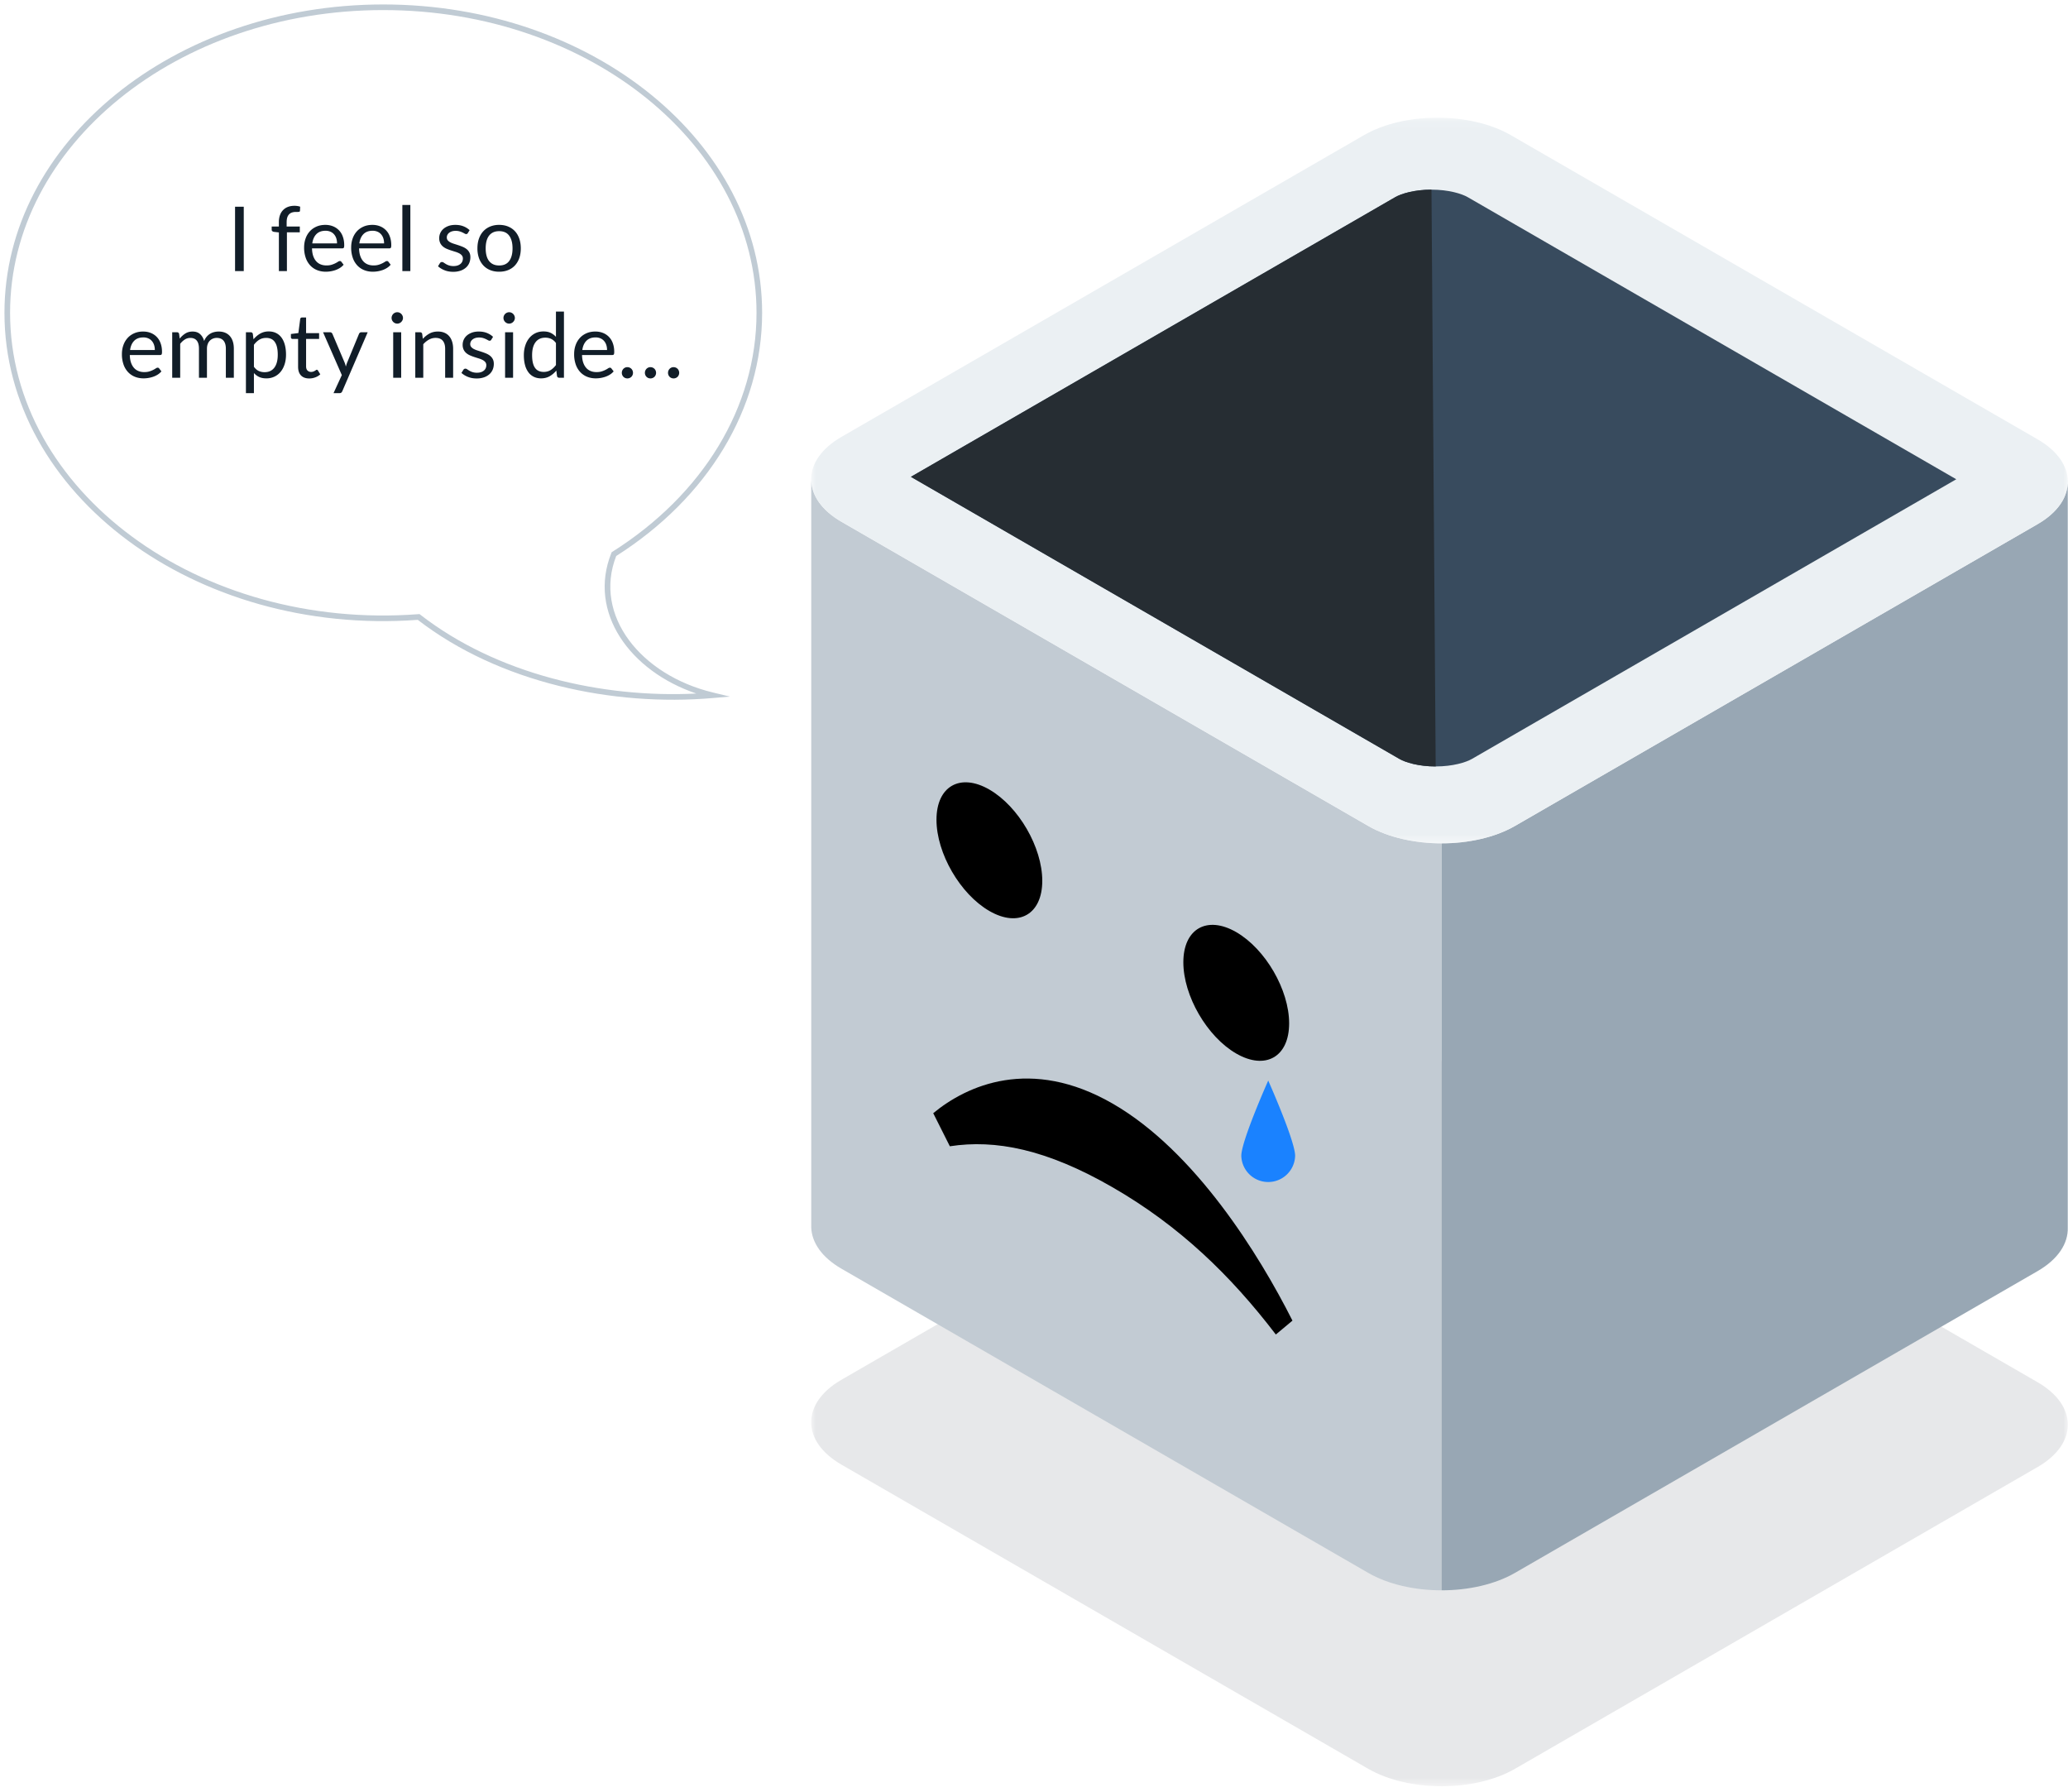 <svg xmlns="http://www.w3.org/2000/svg" xmlns:xlink="http://www.w3.org/1999/xlink" width="232" height="201" viewBox="0 0 232 201">
    <defs>
        <path id="a" d="M0 .065h140.984v81.397H0z"/>
        <path id="c" d="M0 .103h140.984V81.5H0z"/>
    </defs>
    <g fill="none" fill-rule="evenodd">
        <g transform="translate(91 118.898)">
            <mask id="b" fill="#fff">
                <use xlink:href="#a"/>
            </mask>
            <path fill="#111D28" fill-opacity=".1" d="M137.583 36.14c4.535 2.618 4.535 6.902 0 9.52l-58.61 33.838c-4.535 2.619-11.956 2.619-16.49 0L3.4 45.388c-4.535-2.618-4.535-6.903 0-9.521l58.61-33.838c4.535-2.619 11.956-2.619 16.49 0l59.082 34.11z" mask="url(#b)"/>
        </g>
        <path fill="#C2CBD3" d="M161.726 94.599c-2.989 0-5.977-.655-8.243-1.964L94.4 58.525c-2.21-1.277-3.334-2.949-3.39-4.63v83.784c.056 1.681 1.18 3.354 3.39 4.63l59.082 34.11c2.266 1.31 5.254 1.964 8.243 1.964V94.6z"/>
        <path fill="#98A7B4" d="M161.726 94.599c2.99 0 5.98-.655 8.247-1.964l58.61-33.839c2.33-1.345 3.453-3.129 3.39-4.901v83.784c.063 1.773-1.06 3.557-3.39 4.902l-58.61 33.838c-2.268 1.31-5.258 1.964-8.247 1.964V94.6z"/>
        <g transform="translate(91 13.098)">
            <mask id="d" fill="#fff">
                <use xlink:href="#c"/>
            </mask>
            <path fill="#EBF0F3" d="M137.583 36.177c4.535 2.619 4.535 6.903 0 9.521l-58.61 33.838c-4.535 2.619-11.956 2.619-16.49 0L3.4 45.426c-4.535-2.618-4.535-6.903 0-9.52l58.61-33.84c4.535-2.618 11.956-2.618 16.49 0l59.082 34.111z" mask="url(#d)"/>
        </g>
        <path fill="#384B5E" d="M161.064 85.97c-1.925 0-3.396-.455-4.071-.845l-54.802-31.64 54.33-31.367c.675-.39 2.147-.845 4.07-.845 1.925 0 3.396.455 4.072.845l54.802 31.64-54.331 31.367c-.675.39-2.146.845-4.07.845"/>
        <path fill="#262D33" d="M161.064 85.97c-1.925 0-3.396-.455-4.071-.845l-54.802-31.64 54.33-31.367c.675-.39 2.147-.845 4.07-.845l.473 64.697z"/>
        <path fill="#000" d="M138.688 104.554c-3.276-1.891-5.934-.38-5.934 3.383 0 3.764 2.658 8.345 5.934 10.237 3.276 1.89 5.935.38 5.935-3.384 0-3.763-2.659-8.345-5.935-10.236m-27.694-15.99c-3.276-1.89-5.935-.38-5.935 3.384s2.659 8.345 5.935 10.236c3.276 1.892 5.934.38 5.934-3.383 0-3.764-2.658-8.345-5.934-10.236m13.851 35.236c-9.226-5.327-16.4-2.04-20.15 1.064l1.864 3.71c5.088-.781 10.808.302 18.286 4.619 7.478 4.317 13.198 9.84 18.286 16.495l1.864-1.557c-3.751-7.436-10.924-19.005-20.15-24.331"/>
        <path fill="#1A82FF" d="M139.257 129.642c0-1.667 3.02-8.437 3.02-8.437s3.018 6.77 3.018 8.437a3.02 3.02 0 0 1-6.038 0"/>
        <g fill-rule="nonzero">
            <path fill="#C0CBD4" d="M79.993 77.68l1.887.453-1.934.166c-11.177.96-23.896-1.697-33.078-8.772C21.92 71.362.5 55.411.5 35.087.5 15.967 19.54.5 43 .5v.315V.5c23.46 0 42.5 15.468 42.5 34.587 0 10.8-6.12 20.771-16.371 27.28-2.603 6.685 2.797 13.373 10.864 15.312zM43 .814v.315c-23.137 0-41.87 15.217-41.87 33.957 0 19.956 21.149 35.673 45.812 33.803l.12-.01.096.075c8.567 6.648 20.333 9.374 30.958 8.838-7.459-2.522-12.193-9.117-9.535-15.754l.038-.095.086-.055c10.13-6.397 16.165-16.2 16.165-26.802C84.87 16.347 66.137 1.13 43 1.13V.815z"/>
            <path fill="#111D28" d="M27.347 30.407h-.977V23.19h.977v7.218zm3.94 0v-4.336l-.565-.066a.449.449 0 0 1-.174-.078c-.045-.035-.068-.087-.068-.154v-.367h.806v-.494c0-.292.042-.552.124-.778a1.494 1.494 0 0 1 .904-.93c.215-.08.457-.12.725-.12.229 0 .44.033.635.1l-.02.449c-.004.067-.032.107-.086.12a.985.985 0 0 1-.227.02h-.156c-.154 0-.294.02-.42.061a.795.795 0 0 0-.325.197.89.89 0 0 0-.21.357c-.048.148-.072.33-.072.55v.468h1.476v.65h-1.446v4.351h-.902zm5.213-5.183c.305 0 .587.052.846.154a1.9 1.9 0 0 1 1.11 1.158c.106.284.16.607.16.97 0 .141-.016.235-.046.282-.03.047-.087.07-.171.07h-3.395c.006.323.05.603.13.842.081.238.192.437.333.597.141.16.309.278.504.357.195.08.413.119.655.119.225 0 .419-.026.581-.078a2.768 2.768 0 0 0 .716-.338.39.39 0 0 1 .204-.078c.074 0 .13.029.17.086l.253.327c-.111.134-.244.251-.398.35-.155.1-.32.18-.496.245a3.338 3.338 0 0 1-1.106.191c-.353 0-.677-.06-.975-.179a2.14 2.14 0 0 1-.77-.524 2.403 2.403 0 0 1-.506-.854 3.472 3.472 0 0 1-.182-1.168c0-.356.055-.689.164-.997a2.35 2.35 0 0 1 .47-.804c.206-.227.456-.404.751-.534.296-.13.628-.194.998-.194zm.02.66c-.433 0-.774.125-1.023.375-.248.25-.403.597-.463 1.04h2.775c0-.208-.028-.398-.085-.571a1.274 1.274 0 0 0-.252-.448 1.127 1.127 0 0 0-.406-.293 1.368 1.368 0 0 0-.546-.103zm5.259-.66c.305 0 .587.052.846.154a1.9 1.9 0 0 1 1.11 1.158c.106.284.16.607.16.97 0 .141-.016.235-.046.282-.03.047-.088.07-.172.07h-3.394c.006.323.05.603.13.842.081.238.192.437.333.597.141.16.309.278.504.357.194.08.413.119.654.119.225 0 .42-.026.582-.078a2.768 2.768 0 0 0 .715-.338.39.39 0 0 1 .204-.078c.074 0 .131.029.172.086l.252.327c-.111.134-.244.251-.398.35-.155.1-.32.18-.496.245a3.338 3.338 0 0 1-1.106.191c-.353 0-.678-.06-.975-.179a2.14 2.14 0 0 1-.77-.524 2.403 2.403 0 0 1-.507-.854 3.472 3.472 0 0 1-.181-1.168c0-.356.055-.689.164-.997a2.35 2.35 0 0 1 .47-.804c.206-.227.456-.404.751-.534.296-.13.628-.194.998-.194zm.02.66c-.434 0-.774.125-1.023.375-.248.25-.403.597-.463 1.04h2.775c0-.208-.028-.398-.085-.571a1.274 1.274 0 0 0-.252-.448 1.127 1.127 0 0 0-.406-.293 1.368 1.368 0 0 0-.546-.103zm4.236-2.896v7.42h-.897v-7.42h.897zm6.447 3.158a.199.199 0 0 1-.186.11.35.35 0 0 1-.171-.055 3.949 3.949 0 0 0-.235-.123 2.2 2.2 0 0 0-.33-.126 1.574 1.574 0 0 0-.453-.058c-.151 0-.287.02-.408.058a.98.98 0 0 0-.31.159.702.702 0 0 0-.196.234.629.629 0 0 0-.068.29c0 .13.038.24.113.327a.985.985 0 0 0 .3.227c.124.064.265.12.423.168.158.05.32.101.486.157.166.055.328.116.486.183.158.068.299.152.423.252.125.101.224.224.3.37.076.147.113.322.113.527 0 .235-.042.452-.126.652-.084.2-.208.373-.372.519a1.797 1.797 0 0 1-.605.345 2.483 2.483 0 0 1-.826.126c-.356 0-.678-.058-.967-.174a2.45 2.45 0 0 1-.735-.446l.211-.342a.307.307 0 0 1 .096-.1.269.269 0 0 1 .146-.036c.06 0 .124.023.191.07.068.047.149.1.245.157a1.584 1.584 0 0 0 .859.227c.174 0 .327-.023.458-.069a.963.963 0 0 0 .327-.184.728.728 0 0 0 .194-.267.83.83 0 0 0 .063-.322.535.535 0 0 0-.113-.35.956.956 0 0 0-.3-.237 2.442 2.442 0 0 0-.426-.171c-.159-.049-.322-.1-.488-.154a5.506 5.506 0 0 1-.489-.183 1.718 1.718 0 0 1-.425-.26 1.175 1.175 0 0 1-.3-.385 1.246 1.246 0 0 1-.113-.557 1.358 1.358 0 0 1 .473-1.035c.155-.136.344-.244.57-.325.224-.08.481-.12.77-.12.336 0 .637.052.904.158.267.106.498.251.693.436l-.202.327zm3.516-.922c.373 0 .71.062 1.01.187.3.124.556.3.766.529.21.228.37.504.483.828.113.324.169.686.169 1.086 0 .403-.056.765-.169 1.088a2.345 2.345 0 0 1-.483.826c-.21.228-.465.404-.766.526-.3.123-.637.184-1.01.184s-.71-.061-1.01-.184a2.127 2.127 0 0 1-.768-.526 2.355 2.355 0 0 1-.489-.826 3.245 3.245 0 0 1-.17-1.088c0-.4.056-.762.17-1.086.115-.324.277-.6.489-.828.212-.229.468-.405.768-.53a2.62 2.62 0 0 1 1.01-.186zm0 4.554c.504 0 .88-.169 1.128-.506.249-.338.373-.809.373-1.413 0-.608-.124-1.082-.373-1.42-.248-.34-.624-.51-1.128-.51-.255 0-.477.044-.665.131a1.244 1.244 0 0 0-.47.378c-.127.165-.22.367-.283.607-.062.24-.093.511-.093.814 0 .302.031.572.093.81.062.24.156.44.282.603.126.162.283.288.471.375.188.087.41.13.665.13zm-39.939 7.41c.306 0 .588.05.847.153a1.9 1.9 0 0 1 1.11 1.158c.106.284.159.607.159.97 0 .141-.015.235-.045.282-.03.047-.088.07-.172.07h-3.395c.007.323.05.603.131.842.081.238.192.437.333.597.14.16.309.278.504.357.194.08.413.119.654.119.225 0 .42-.026.582-.078a2.768 2.768 0 0 0 .715-.338.39.39 0 0 1 .204-.078c.074 0 .131.029.172.086l.251.327c-.11.134-.243.251-.397.35-.155.1-.32.18-.497.244a3.338 3.338 0 0 1-1.106.191c-.352 0-.677-.059-.974-.178a2.14 2.14 0 0 1-.77-.524 2.403 2.403 0 0 1-.507-.854 3.472 3.472 0 0 1-.181-1.168c0-.356.054-.689.164-.997a2.35 2.35 0 0 1 .47-.804c.205-.227.456-.405.751-.534.296-.13.628-.194.997-.194zm.02.66c-.433 0-.773.124-1.022.374-.248.25-.403.597-.463 1.04h2.775c0-.208-.029-.398-.086-.571a1.274 1.274 0 0 0-.251-.448 1.127 1.127 0 0 0-.406-.293 1.368 1.368 0 0 0-.546-.103zm3.24 4.522v-5.102h.533c.128 0 .208.062.242.186l.066.524c.188-.232.398-.421.632-.57.233-.147.504-.22.813-.22.346 0 .626.095.839.286.213.192.367.45.46.776a1.597 1.597 0 0 1 1.132-1.002c.162-.04.328-.06.496-.06.268 0 .508.042.717.128.21.085.388.21.534.375.146.165.258.367.335.607.078.24.116.515.116.823v3.25h-.896v-3.25c0-.4-.088-.702-.262-.909-.175-.206-.428-.31-.76-.31-.149 0-.289.027-.421.079a1.013 1.013 0 0 0-.59.61c-.059.152-.088.329-.088.53v3.25h-.897v-3.25c0-.41-.082-.715-.246-.916-.165-.202-.405-.302-.72-.302-.222 0-.428.06-.618.178a2.02 2.02 0 0 0-.521.486v3.803h-.897zm8.27 1.728v-6.83h.534c.128 0 .208.062.242.186l.075.605c.219-.266.468-.479.748-.64a1.91 1.91 0 0 1 .97-.242c.292 0 .558.056.796.169.238.112.442.279.61.499.167.22.297.492.387.818.09.326.136.7.136 1.123 0 .376-.05.727-.15 1.05-.102.325-.246.605-.434.842a2.023 2.023 0 0 1-.693.559 2.049 2.049 0 0 1-.924.204c-.316 0-.585-.052-.808-.156a1.822 1.822 0 0 1-.592-.444v2.257h-.897zm2.272-6.195c-.292 0-.548.067-.768.201-.22.134-.423.324-.607.57v2.467c.164.222.345.378.541.469.197.09.416.136.658.136.473 0 .837-.17 1.093-.509.255-.34.382-.823.382-1.45 0-.333-.029-.619-.088-.857a1.674 1.674 0 0 0-.254-.587.99.99 0 0 0-.408-.335 1.357 1.357 0 0 0-.55-.105zm4.835 4.548c-.403 0-.712-.113-.929-.338-.216-.225-.325-.549-.325-.972v-3.123h-.614a.2.2 0 0 1-.136-.047c-.037-.032-.056-.082-.056-.15v-.357l.836-.105.207-1.577a.19.19 0 0 1 .065-.123.208.208 0 0 1 .141-.048h.454v1.758h1.46v.65h-1.46v3.062c0 .215.052.374.156.478a.545.545 0 0 0 .403.157.711.711 0 0 0 .244-.038c.07-.025.129-.053.179-.083.05-.03.093-.058.128-.083a.168.168 0 0 1 .094-.038c.047 0 .089.028.126.085l.262.429a1.67 1.67 0 0 1-.56.34 1.899 1.899 0 0 1-.675.123zm3.708 1.425a.47.47 0 0 1-.114.162c-.045.04-.115.06-.209.06h-.665l.932-2.025-2.105-4.805h.776c.077 0 .137.02.18.058a.362.362 0 0 1 .097.128l1.365 3.214c.03.074.056.148.078.221.021.074.04.15.058.227l.07-.227c.024-.073.05-.149.08-.226l1.325-3.209a.287.287 0 0 1 .104-.133.265.265 0 0 1 .158-.053h.716l-2.846 6.608zm6.603-6.608v5.102h-.896v-5.102h.896zm.202-1.602a.57.57 0 0 1-.053.244.703.703 0 0 1-.141.202.655.655 0 0 1-.204.138.612.612 0 0 1-.491 0 .664.664 0 0 1-.34-.34.63.63 0 0 1 0-.494.647.647 0 0 1 .584-.395c.087 0 .17.017.247.05a.655.655 0 0 1 .345.346.604.604 0 0 1 .053.25zm1.38 6.704v-5.102h.534c.127 0 .208.062.242.186l.07.554c.222-.245.47-.443.743-.594.274-.151.59-.227.95-.227.278 0 .524.046.737.139.214.092.392.223.534.393.143.17.251.373.325.612.074.238.111.502.111.79v3.25h-.896v-3.25c0-.386-.089-.685-.265-.899-.176-.213-.446-.32-.808-.32-.266 0-.513.064-.743.192-.23.128-.443.3-.638.519v3.757h-.896zm8.523-4.261a.199.199 0 0 1-.187.11.35.35 0 0 1-.171-.055 3.949 3.949 0 0 0-.234-.123 2.2 2.2 0 0 0-.33-.126 1.574 1.574 0 0 0-.454-.058c-.15 0-.287.02-.408.058a.98.98 0 0 0-.31.159.702.702 0 0 0-.196.234.629.629 0 0 0-.068.29c0 .13.038.24.114.327a.985.985 0 0 0 .3.227c.124.064.265.12.422.168.158.05.32.101.486.157.167.055.329.116.487.183.157.068.298.152.423.252.124.101.224.224.3.37.075.147.113.322.113.527 0 .235-.042.452-.126.652-.084.2-.208.373-.373.519a1.797 1.797 0 0 1-.604.345 2.483 2.483 0 0 1-.827.126c-.355 0-.678-.058-.967-.174a2.45 2.45 0 0 1-.735-.446l.212-.342a.307.307 0 0 1 .095-.1.269.269 0 0 1 .146-.036c.06 0 .125.023.192.07.067.047.148.1.244.157a1.584 1.584 0 0 0 .859.227c.174 0 .327-.023.458-.069a.963.963 0 0 0 .328-.184.728.728 0 0 0 .194-.267.83.83 0 0 0 .062-.322.535.535 0 0 0-.113-.35.956.956 0 0 0-.3-.237 2.442 2.442 0 0 0-.425-.171c-.16-.049-.323-.1-.489-.154a5.506 5.506 0 0 1-.488-.184 1.718 1.718 0 0 1-.426-.259 1.175 1.175 0 0 1-.3-.385 1.246 1.246 0 0 1-.113-.557 1.358 1.358 0 0 1 .473-1.035c.155-.136.345-.244.57-.325.225-.08.482-.12.77-.12.336 0 .637.052.904.158.267.106.498.25.693.436l-.201.327zm2.448-.841v5.102h-.897v-5.102h.897zm.201-1.602a.57.57 0 0 1-.053.244.703.703 0 0 1-.14.202.655.655 0 0 1-.205.138.612.612 0 0 1-.491 0 .664.664 0 0 1-.34-.34.63.63 0 0 1 0-.494.647.647 0 0 1 .584-.395c.088 0 .17.017.247.05a.655.655 0 0 1 .345.346.604.604 0 0 1 .053.25zm4.972 6.704c-.128 0-.209-.062-.242-.186l-.08-.62a2.686 2.686 0 0 1-.749.638c-.28.16-.602.239-.964.239-.293 0-.558-.056-.796-.169a1.65 1.65 0 0 1-.61-.496 2.363 2.363 0 0 1-.388-.816c-.09-.326-.136-.7-.136-1.123 0-.376.05-.726.152-1.05.1-.325.246-.606.435-.844.19-.239.42-.426.693-.562.272-.136.58-.204.927-.204.312 0 .579.053.8.159.222.106.42.254.595.446V34.95h.897v7.42h-.534zm-1.738-.654c.292 0 .548-.068.768-.202.22-.134.422-.324.607-.57v-2.467a1.419 1.419 0 0 0-.542-.466 1.563 1.563 0 0 0-.652-.134c-.477 0-.843.17-1.098.51-.255.338-.383.822-.383 1.45 0 .332.029.617.086.854.057.236.14.431.252.584a.99.99 0 0 0 .408.335c.16.07.346.106.554.106zm5.797-4.529c.306 0 .588.051.847.154a1.9 1.9 0 0 1 1.11 1.158c.106.284.159.607.159.97 0 .141-.015.235-.045.282-.03.047-.088.07-.172.07h-3.395c.007.323.05.603.131.842.081.238.192.437.333.597.14.16.309.278.504.357.194.08.413.119.654.119.225 0 .42-.026.582-.078a2.768 2.768 0 0 0 .715-.338.39.39 0 0 1 .204-.078c.074 0 .131.029.172.086l.252.327c-.111.134-.244.251-.398.35-.155.1-.32.18-.497.244a3.338 3.338 0 0 1-1.106.191c-.352 0-.677-.059-.974-.178a2.14 2.14 0 0 1-.77-.524 2.403 2.403 0 0 1-.507-.854 3.472 3.472 0 0 1-.181-1.168c0-.356.054-.689.164-.997a2.35 2.35 0 0 1 .47-.804c.205-.227.456-.405.751-.534.296-.13.628-.194.997-.194zm.02.66c-.433 0-.773.125-1.022.375-.248.25-.403.597-.463 1.04h2.775c0-.208-.028-.398-.086-.571a1.274 1.274 0 0 0-.251-.448 1.127 1.127 0 0 0-.406-.293 1.368 1.368 0 0 0-.546-.103zm2.947 3.97a.64.64 0 0 1 .18-.449.616.616 0 0 1 .445-.186.646.646 0 0 1 .448.186.64.64 0 0 1 .181.448.635.635 0 0 1-.18.449.64.64 0 0 1-.448.181.64.64 0 0 1-.248-.048.585.585 0 0 1-.199-.133.64.64 0 0 1-.179-.449zm5.183 0a.64.64 0 0 1 .18-.449.616.616 0 0 1 .445-.186.646.646 0 0 1 .448.186.64.64 0 0 1 .181.448.635.635 0 0 1-.18.449.64.64 0 0 1-.448.181.64.64 0 0 1-.248-.048.585.585 0 0 1-.199-.133.64.64 0 0 1-.179-.449zm-2.594 0a.64.64 0 0 1 .18-.449.616.616 0 0 1 .445-.186.646.646 0 0 1 .448.186.64.64 0 0 1 .181.448.635.635 0 0 1-.18.449.64.64 0 0 1-.448.181.64.64 0 0 1-.248-.048.585.585 0 0 1-.199-.133.64.64 0 0 1-.179-.449z"/>
        </g>
    </g>
</svg>

